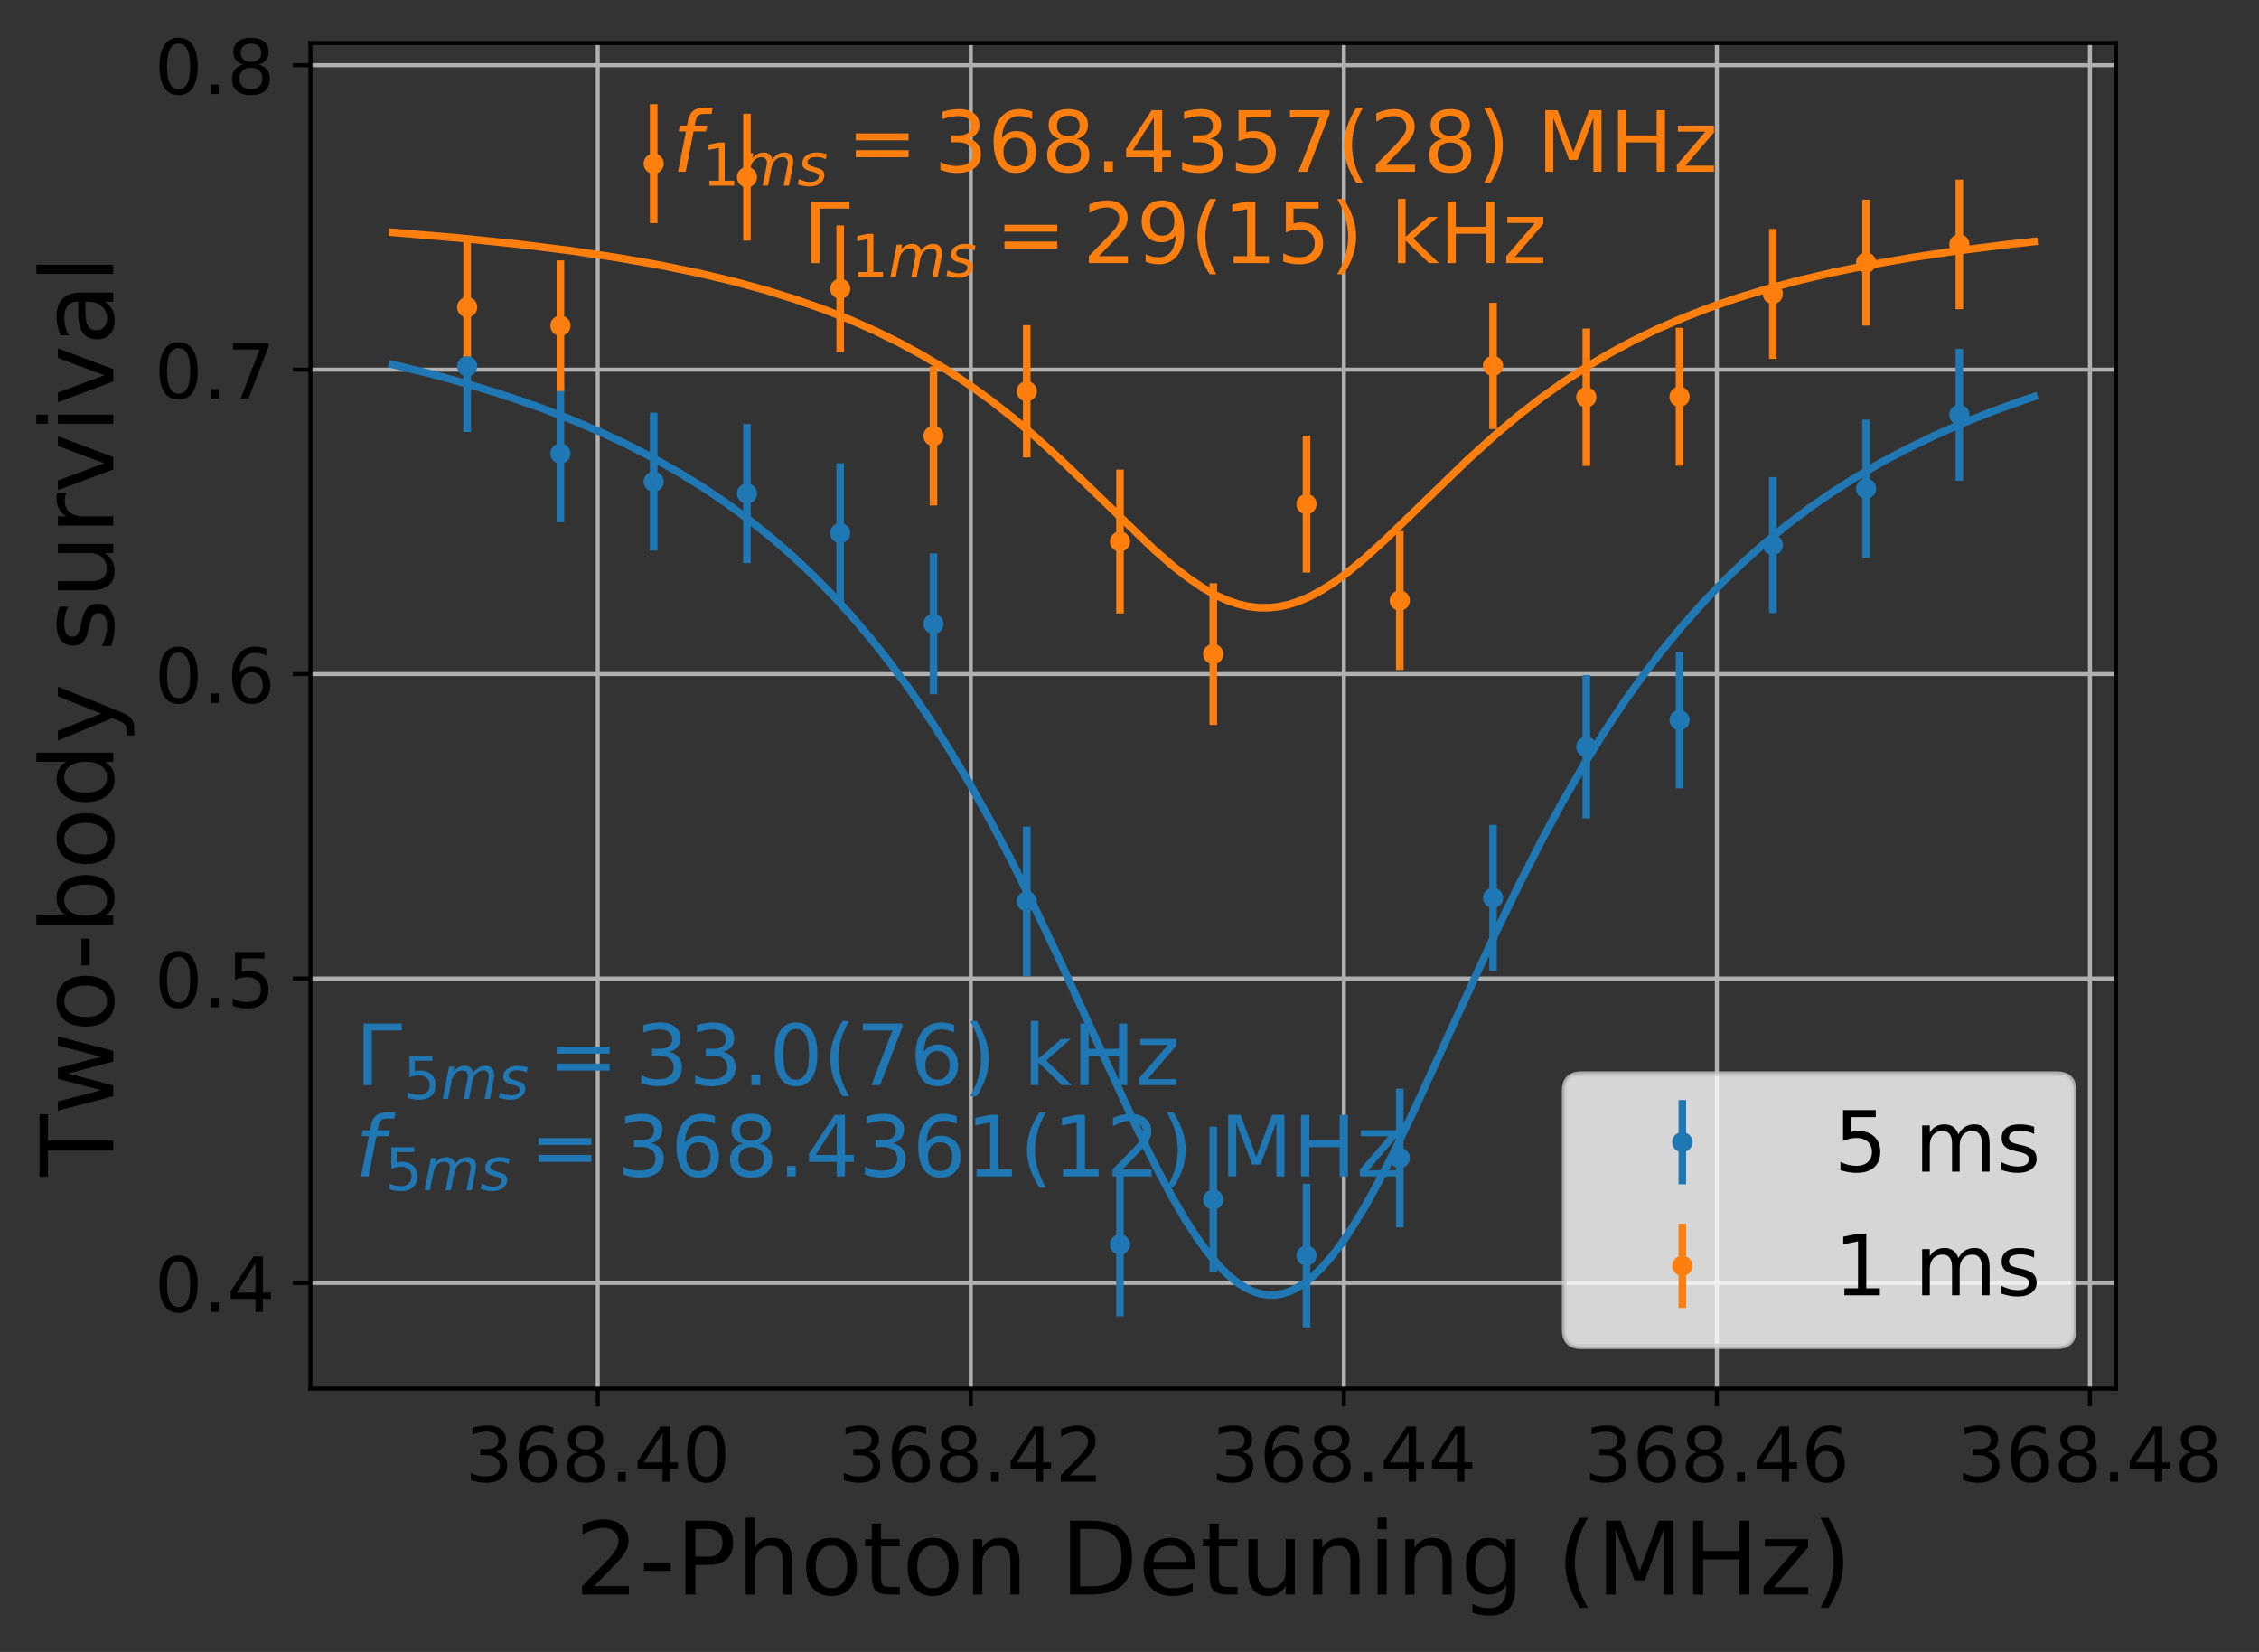 <?xml version="1.0" encoding="utf-8" standalone="no"?>
<!DOCTYPE svg PUBLIC "-//W3C//DTD SVG 1.1//EN"
  "http://www.w3.org/Graphics/SVG/1.1/DTD/svg11.dtd">
<!-- Created with matplotlib (https://matplotlib.org/) -->
<svg height="326.695pt" version="1.1" viewBox="0 0 446.809 326.695" width="446.809pt" xmlns="http://www.w3.org/2000/svg" xmlns:xlink="http://www.w3.org/1999/xlink">
 <rect x="0" y="0" width="446.809" height="326.695" fill="#333333" stroke="none"/>
 <defs>
  <style type="text/css">
*{stroke-linecap:butt;stroke-linejoin:round;}
  </style>
 </defs>
 <g id="figure_1">
  <g id="patch_1">
   <path d="M 0 326.695 
L 446.809 326.695 
L 446.809 0 
L 0 0 
z
" style="fill:none;"/>
  </g>
  <g id="axes_1">
   <g id="patch_2">
    <path d="M 61.411 274.621 
L 418.531 274.621 
L 418.531 8.509 
L 61.411 8.509 
z
" style="fill:none;"/>
   </g>
   <g id="matplotlib.axis_1">
    <g id="xtick_1">
     <g id="line2d_1">
      <path clip-path="url(#pd72c2f7809)" d="M 118.225 274.621 
L 118.225 8.509 
" style="fill:none;stroke:#b0b0b0;stroke-linecap:square;stroke-width:0.8;"/>
     </g>
     <g id="line2d_2">
      <defs>
       <path d="M 0 0 
L 0 3.5 
" id="m005f0a59be" style="stroke:#000000;stroke-width:0.8;"/>
      </defs>
      <g>
       <use style="stroke:#000000;stroke-width:0.8;" x="118.225" xlink:href="#m005f0a59be" y="274.621"/>
      </g>
     </g>
     <g id="text_1">
      <!-- 368.40 -->
      <defs>
       <path d="M 40.578 39.312 
Q 47.656 37.797 51.625 33 
Q 55.609 28.219 55.609 21.188 
Q 55.609 10.406 48.188 4.484 
Q 40.766 -1.422 27.094 -1.422 
Q 22.516 -1.422 17.656 -0.516 
Q 12.797 0.391 7.625 2.203 
L 7.625 11.719 
Q 11.719 9.328 16.594 8.109 
Q 21.484 6.891 26.812 6.891 
Q 36.078 6.891 40.938 10.547 
Q 45.797 14.203 45.797 21.188 
Q 45.797 27.641 41.281 31.266 
Q 36.766 34.906 28.719 34.906 
L 20.219 34.906 
L 20.219 43.016 
L 29.109 43.016 
Q 36.375 43.016 40.234 45.922 
Q 44.094 48.828 44.094 54.297 
Q 44.094 59.906 40.109 62.906 
Q 36.141 65.922 28.719 65.922 
Q 24.656 65.922 20.016 65.031 
Q 15.375 64.156 9.812 62.312 
L 9.812 71.094 
Q 15.438 72.656 20.344 73.438 
Q 25.25 74.219 29.594 74.219 
Q 40.828 74.219 47.359 69.109 
Q 53.906 64.016 53.906 55.328 
Q 53.906 49.266 50.438 45.094 
Q 46.969 40.922 40.578 39.312 
z
" id="DejaVuSans-51"/>
       <path d="M 33.016 40.375 
Q 26.375 40.375 22.484 35.828 
Q 18.609 31.297 18.609 23.391 
Q 18.609 15.531 22.484 10.953 
Q 26.375 6.391 33.016 6.391 
Q 39.656 6.391 43.531 10.953 
Q 47.406 15.531 47.406 23.391 
Q 47.406 31.297 43.531 35.828 
Q 39.656 40.375 33.016 40.375 
z
M 52.594 71.297 
L 52.594 62.312 
Q 48.875 64.062 45.094 64.984 
Q 41.312 65.922 37.594 65.922 
Q 27.828 65.922 22.672 59.328 
Q 17.531 52.734 16.797 39.406 
Q 19.672 43.656 24.016 45.922 
Q 28.375 48.188 33.594 48.188 
Q 44.578 48.188 50.953 41.516 
Q 57.328 34.859 57.328 23.391 
Q 57.328 12.156 50.688 5.359 
Q 44.047 -1.422 33.016 -1.422 
Q 20.359 -1.422 13.672 8.266 
Q 6.984 17.969 6.984 36.375 
Q 6.984 53.656 15.188 63.938 
Q 23.391 74.219 37.203 74.219 
Q 40.922 74.219 44.703 73.484 
Q 48.484 72.75 52.594 71.297 
z
" id="DejaVuSans-54"/>
       <path d="M 31.781 34.625 
Q 24.75 34.625 20.719 30.859 
Q 16.703 27.094 16.703 20.516 
Q 16.703 13.922 20.719 10.156 
Q 24.75 6.391 31.781 6.391 
Q 38.812 6.391 42.859 10.172 
Q 46.922 13.969 46.922 20.516 
Q 46.922 27.094 42.891 30.859 
Q 38.875 34.625 31.781 34.625 
z
M 21.922 38.812 
Q 15.578 40.375 12.031 44.719 
Q 8.5 49.078 8.5 55.328 
Q 8.5 64.062 14.719 69.141 
Q 20.953 74.219 31.781 74.219 
Q 42.672 74.219 48.875 69.141 
Q 55.078 64.062 55.078 55.328 
Q 55.078 49.078 51.531 44.719 
Q 48 40.375 41.703 38.812 
Q 48.828 37.156 52.797 32.312 
Q 56.781 27.484 56.781 20.516 
Q 56.781 9.906 50.312 4.234 
Q 43.844 -1.422 31.781 -1.422 
Q 19.734 -1.422 13.25 4.234 
Q 6.781 9.906 6.781 20.516 
Q 6.781 27.484 10.781 32.312 
Q 14.797 37.156 21.922 38.812 
z
M 18.312 54.391 
Q 18.312 48.734 21.844 45.562 
Q 25.391 42.391 31.781 42.391 
Q 38.141 42.391 41.719 45.562 
Q 45.312 48.734 45.312 54.391 
Q 45.312 60.062 41.719 63.234 
Q 38.141 66.406 31.781 66.406 
Q 25.391 66.406 21.844 63.234 
Q 18.312 60.062 18.312 54.391 
z
" id="DejaVuSans-56"/>
       <path d="M 10.688 12.406 
L 21 12.406 
L 21 0 
L 10.688 0 
z
" id="DejaVuSans-46"/>
       <path d="M 37.797 64.312 
L 12.891 25.391 
L 37.797 25.391 
z
M 35.203 72.906 
L 47.609 72.906 
L 47.609 25.391 
L 58.016 25.391 
L 58.016 17.188 
L 47.609 17.188 
L 47.609 0 
L 37.797 0 
L 37.797 17.188 
L 4.891 17.188 
L 4.891 26.703 
z
" id="DejaVuSans-52"/>
       <path d="M 31.781 66.406 
Q 24.172 66.406 20.328 58.906 
Q 16.5 51.422 16.5 36.375 
Q 16.5 21.391 20.328 13.891 
Q 24.172 6.391 31.781 6.391 
Q 39.453 6.391 43.281 13.891 
Q 47.125 21.391 47.125 36.375 
Q 47.125 51.422 43.281 58.906 
Q 39.453 66.406 31.781 66.406 
z
M 31.781 74.219 
Q 44.047 74.219 50.516 64.516 
Q 56.984 54.828 56.984 36.375 
Q 56.984 17.969 50.516 8.266 
Q 44.047 -1.422 31.781 -1.422 
Q 19.531 -1.422 13.062 8.266 
Q 6.594 17.969 6.594 36.375 
Q 6.594 54.828 13.062 64.516 
Q 19.531 74.219 31.781 74.219 
z
" id="DejaVuSans-48"/>
      </defs>
      <g transform="translate(91.983 293.019)scale(0.15 -0.15)">
       <use xlink:href="#DejaVuSans-51"/>
       <use x="63.623" xlink:href="#DejaVuSans-54"/>
       <use x="127.246" xlink:href="#DejaVuSans-56"/>
       <use x="190.869" xlink:href="#DejaVuSans-46"/>
       <use x="222.656" xlink:href="#DejaVuSans-52"/>
       <use x="286.279" xlink:href="#DejaVuSans-48"/>
      </g>
     </g>
    </g>
    <g id="xtick_2">
     <g id="line2d_3">
      <path clip-path="url(#pd72c2f7809)" d="M 192.011 274.621 
L 192.011 8.509 
" style="fill:none;stroke:#b0b0b0;stroke-linecap:square;stroke-width:0.8;"/>
     </g>
     <g id="line2d_4">
      <g>
       <use style="stroke:#000000;stroke-width:0.8;" x="192.011" xlink:href="#m005f0a59be" y="274.621"/>
      </g>
     </g>
     <g id="text_2">
      <!-- 368.42 -->
      <defs>
       <path d="M 19.188 8.297 
L 53.609 8.297 
L 53.609 0 
L 7.328 0 
L 7.328 8.297 
Q 12.938 14.109 22.625 23.891 
Q 32.328 33.688 34.812 36.531 
Q 39.547 41.844 41.422 45.531 
Q 43.312 49.219 43.312 52.781 
Q 43.312 58.594 39.234 62.25 
Q 35.156 65.922 28.609 65.922 
Q 23.969 65.922 18.812 64.312 
Q 13.672 62.703 7.812 59.422 
L 7.812 69.391 
Q 13.766 71.781 18.938 73 
Q 24.125 74.219 28.422 74.219 
Q 39.75 74.219 46.484 68.547 
Q 53.219 62.891 53.219 53.422 
Q 53.219 48.922 51.531 44.891 
Q 49.859 40.875 45.406 35.406 
Q 44.188 33.984 37.641 27.219 
Q 31.109 20.453 19.188 8.297 
z
" id="DejaVuSans-50"/>
      </defs>
      <g transform="translate(165.768 293.019)scale(0.15 -0.15)">
       <use xlink:href="#DejaVuSans-51"/>
       <use x="63.623" xlink:href="#DejaVuSans-54"/>
       <use x="127.246" xlink:href="#DejaVuSans-56"/>
       <use x="190.869" xlink:href="#DejaVuSans-46"/>
       <use x="222.656" xlink:href="#DejaVuSans-52"/>
       <use x="286.279" xlink:href="#DejaVuSans-50"/>
      </g>
     </g>
    </g>
    <g id="xtick_3">
     <g id="line2d_5">
      <path clip-path="url(#pd72c2f7809)" d="M 265.796 274.621 
L 265.796 8.509 
" style="fill:none;stroke:#b0b0b0;stroke-linecap:square;stroke-width:0.8;"/>
     </g>
     <g id="line2d_6">
      <g>
       <use style="stroke:#000000;stroke-width:0.8;" x="265.796" xlink:href="#m005f0a59be" y="274.621"/>
      </g>
     </g>
     <g id="text_3">
      <!-- 368.44 -->
      <g transform="translate(239.553 293.019)scale(0.15 -0.15)">
       <use xlink:href="#DejaVuSans-51"/>
       <use x="63.623" xlink:href="#DejaVuSans-54"/>
       <use x="127.246" xlink:href="#DejaVuSans-56"/>
       <use x="190.869" xlink:href="#DejaVuSans-46"/>
       <use x="222.656" xlink:href="#DejaVuSans-52"/>
       <use x="286.279" xlink:href="#DejaVuSans-52"/>
      </g>
     </g>
    </g>
    <g id="xtick_4">
     <g id="line2d_7">
      <path clip-path="url(#pd72c2f7809)" d="M 339.581 274.621 
L 339.581 8.509 
" style="fill:none;stroke:#b0b0b0;stroke-linecap:square;stroke-width:0.8;"/>
     </g>
     <g id="line2d_8">
      <g>
       <use style="stroke:#000000;stroke-width:0.8;" x="339.581" xlink:href="#m005f0a59be" y="274.621"/>
      </g>
     </g>
     <g id="text_4">
      <!-- 368.46 -->
      <g transform="translate(313.338 293.019)scale(0.15 -0.15)">
       <use xlink:href="#DejaVuSans-51"/>
       <use x="63.623" xlink:href="#DejaVuSans-54"/>
       <use x="127.246" xlink:href="#DejaVuSans-56"/>
       <use x="190.869" xlink:href="#DejaVuSans-46"/>
       <use x="222.656" xlink:href="#DejaVuSans-52"/>
       <use x="286.279" xlink:href="#DejaVuSans-54"/>
      </g>
     </g>
    </g>
    <g id="xtick_5">
     <g id="line2d_9">
      <path clip-path="url(#pd72c2f7809)" d="M 413.366 274.621 
L 413.366 8.509 
" style="fill:none;stroke:#b0b0b0;stroke-linecap:square;stroke-width:0.8;"/>
     </g>
     <g id="line2d_10">
      <g>
       <use style="stroke:#000000;stroke-width:0.8;" x="413.366" xlink:href="#m005f0a59be" y="274.621"/>
      </g>
     </g>
     <g id="text_5">
      <!-- 368.48 -->
      <g transform="translate(387.123 293.019)scale(0.15 -0.15)">
       <use xlink:href="#DejaVuSans-51"/>
       <use x="63.623" xlink:href="#DejaVuSans-54"/>
       <use x="127.246" xlink:href="#DejaVuSans-56"/>
       <use x="190.869" xlink:href="#DejaVuSans-46"/>
       <use x="222.656" xlink:href="#DejaVuSans-52"/>
       <use x="286.279" xlink:href="#DejaVuSans-56"/>
      </g>
     </g>
    </g>
    <g id="text_6">
     <!-- 2-Photon Detuning (MHz) -->
     <defs>
      <path d="M 4.891 31.391 
L 31.203 31.391 
L 31.203 23.391 
L 4.891 23.391 
z
" id="DejaVuSans-45"/>
      <path d="M 19.672 64.797 
L 19.672 37.406 
L 32.078 37.406 
Q 38.969 37.406 42.719 40.969 
Q 46.484 44.531 46.484 51.125 
Q 46.484 57.672 42.719 61.234 
Q 38.969 64.797 32.078 64.797 
z
M 9.812 72.906 
L 32.078 72.906 
Q 44.344 72.906 50.609 67.359 
Q 56.891 61.812 56.891 51.125 
Q 56.891 40.328 50.609 34.812 
Q 44.344 29.297 32.078 29.297 
L 19.672 29.297 
L 19.672 0 
L 9.812 0 
z
" id="DejaVuSans-80"/>
      <path d="M 54.891 33.016 
L 54.891 0 
L 45.906 0 
L 45.906 32.719 
Q 45.906 40.484 42.875 44.328 
Q 39.844 48.188 33.797 48.188 
Q 26.516 48.188 22.312 43.547 
Q 18.109 38.922 18.109 30.906 
L 18.109 0 
L 9.078 0 
L 9.078 75.984 
L 18.109 75.984 
L 18.109 46.188 
Q 21.344 51.125 25.703 53.562 
Q 30.078 56 35.797 56 
Q 45.219 56 50.047 50.172 
Q 54.891 44.344 54.891 33.016 
z
" id="DejaVuSans-104"/>
      <path d="M 30.609 48.391 
Q 23.391 48.391 19.188 42.75 
Q 14.984 37.109 14.984 27.297 
Q 14.984 17.484 19.156 11.844 
Q 23.344 6.203 30.609 6.203 
Q 37.797 6.203 41.984 11.859 
Q 46.188 17.531 46.188 27.297 
Q 46.188 37.016 41.984 42.703 
Q 37.797 48.391 30.609 48.391 
z
M 30.609 56 
Q 42.328 56 49.016 48.375 
Q 55.719 40.766 55.719 27.297 
Q 55.719 13.875 49.016 6.219 
Q 42.328 -1.422 30.609 -1.422 
Q 18.844 -1.422 12.172 6.219 
Q 5.516 13.875 5.516 27.297 
Q 5.516 40.766 12.172 48.375 
Q 18.844 56 30.609 56 
z
" id="DejaVuSans-111"/>
      <path d="M 18.312 70.219 
L 18.312 54.688 
L 36.812 54.688 
L 36.812 47.703 
L 18.312 47.703 
L 18.312 18.016 
Q 18.312 11.328 20.141 9.422 
Q 21.969 7.516 27.594 7.516 
L 36.812 7.516 
L 36.812 0 
L 27.594 0 
Q 17.188 0 13.234 3.875 
Q 9.281 7.766 9.281 18.016 
L 9.281 47.703 
L 2.688 47.703 
L 2.688 54.688 
L 9.281 54.688 
L 9.281 70.219 
z
" id="DejaVuSans-116"/>
      <path d="M 54.891 33.016 
L 54.891 0 
L 45.906 0 
L 45.906 32.719 
Q 45.906 40.484 42.875 44.328 
Q 39.844 48.188 33.797 48.188 
Q 26.516 48.188 22.312 43.547 
Q 18.109 38.922 18.109 30.906 
L 18.109 0 
L 9.078 0 
L 9.078 54.688 
L 18.109 54.688 
L 18.109 46.188 
Q 21.344 51.125 25.703 53.562 
Q 30.078 56 35.797 56 
Q 45.219 56 50.047 50.172 
Q 54.891 44.344 54.891 33.016 
z
" id="DejaVuSans-110"/>
      <path id="DejaVuSans-32"/>
      <path d="M 19.672 64.797 
L 19.672 8.109 
L 31.594 8.109 
Q 46.688 8.109 53.688 14.938 
Q 60.688 21.781 60.688 36.531 
Q 60.688 51.172 53.688 57.984 
Q 46.688 64.797 31.594 64.797 
z
M 9.812 72.906 
L 30.078 72.906 
Q 51.266 72.906 61.172 64.094 
Q 71.094 55.281 71.094 36.531 
Q 71.094 17.672 61.125 8.828 
Q 51.172 0 30.078 0 
L 9.812 0 
z
" id="DejaVuSans-68"/>
      <path d="M 56.203 29.594 
L 56.203 25.203 
L 14.891 25.203 
Q 15.484 15.922 20.484 11.062 
Q 25.484 6.203 34.422 6.203 
Q 39.594 6.203 44.453 7.469 
Q 49.312 8.734 54.109 11.281 
L 54.109 2.781 
Q 49.266 0.734 44.188 -0.344 
Q 39.109 -1.422 33.891 -1.422 
Q 20.797 -1.422 13.156 6.188 
Q 5.516 13.812 5.516 26.812 
Q 5.516 40.234 12.766 48.109 
Q 20.016 56 32.328 56 
Q 43.359 56 49.781 48.891 
Q 56.203 41.797 56.203 29.594 
z
M 47.219 32.234 
Q 47.125 39.594 43.094 43.984 
Q 39.062 48.391 32.422 48.391 
Q 24.906 48.391 20.391 44.141 
Q 15.875 39.891 15.188 32.172 
z
" id="DejaVuSans-101"/>
      <path d="M 8.5 21.578 
L 8.5 54.688 
L 17.484 54.688 
L 17.484 21.922 
Q 17.484 14.156 20.5 10.266 
Q 23.531 6.391 29.594 6.391 
Q 36.859 6.391 41.078 11.031 
Q 45.312 15.672 45.312 23.688 
L 45.312 54.688 
L 54.297 54.688 
L 54.297 0 
L 45.312 0 
L 45.312 8.406 
Q 42.047 3.422 37.719 1 
Q 33.406 -1.422 27.688 -1.422 
Q 18.266 -1.422 13.375 4.438 
Q 8.5 10.297 8.5 21.578 
z
M 31.109 56 
z
" id="DejaVuSans-117"/>
      <path d="M 9.422 54.688 
L 18.406 54.688 
L 18.406 0 
L 9.422 0 
z
M 9.422 75.984 
L 18.406 75.984 
L 18.406 64.594 
L 9.422 64.594 
z
" id="DejaVuSans-105"/>
      <path d="M 45.406 27.984 
Q 45.406 37.75 41.375 43.109 
Q 37.359 48.484 30.078 48.484 
Q 22.859 48.484 18.828 43.109 
Q 14.797 37.75 14.797 27.984 
Q 14.797 18.266 18.828 12.891 
Q 22.859 7.516 30.078 7.516 
Q 37.359 7.516 41.375 12.891 
Q 45.406 18.266 45.406 27.984 
z
M 54.391 6.781 
Q 54.391 -7.172 48.188 -13.984 
Q 42 -20.797 29.203 -20.797 
Q 24.469 -20.797 20.266 -20.094 
Q 16.062 -19.391 12.109 -17.922 
L 12.109 -9.188 
Q 16.062 -11.328 19.922 -12.344 
Q 23.781 -13.375 27.781 -13.375 
Q 36.625 -13.375 41.016 -8.766 
Q 45.406 -4.156 45.406 5.172 
L 45.406 9.625 
Q 42.625 4.781 38.281 2.391 
Q 33.938 0 27.875 0 
Q 17.828 0 11.672 7.656 
Q 5.516 15.328 5.516 27.984 
Q 5.516 40.672 11.672 48.328 
Q 17.828 56 27.875 56 
Q 33.938 56 38.281 53.609 
Q 42.625 51.219 45.406 46.391 
L 45.406 54.688 
L 54.391 54.688 
z
" id="DejaVuSans-103"/>
      <path d="M 31 75.875 
Q 24.469 64.656 21.281 53.656 
Q 18.109 42.672 18.109 31.391 
Q 18.109 20.125 21.312 9.062 
Q 24.516 -2 31 -13.188 
L 23.188 -13.188 
Q 15.875 -1.703 12.234 9.375 
Q 8.594 20.453 8.594 31.391 
Q 8.594 42.281 12.203 53.312 
Q 15.828 64.359 23.188 75.875 
z
" id="DejaVuSans-40"/>
      <path d="M 9.812 72.906 
L 24.516 72.906 
L 43.109 23.297 
L 61.812 72.906 
L 76.516 72.906 
L 76.516 0 
L 66.891 0 
L 66.891 64.016 
L 48.094 14.016 
L 38.188 14.016 
L 19.391 64.016 
L 19.391 0 
L 9.812 0 
z
" id="DejaVuSans-77"/>
      <path d="M 9.812 72.906 
L 19.672 72.906 
L 19.672 43.016 
L 55.516 43.016 
L 55.516 72.906 
L 65.375 72.906 
L 65.375 0 
L 55.516 0 
L 55.516 34.719 
L 19.672 34.719 
L 19.672 0 
L 9.812 0 
z
" id="DejaVuSans-72"/>
      <path d="M 5.516 54.688 
L 48.188 54.688 
L 48.188 46.484 
L 14.406 7.172 
L 48.188 7.172 
L 48.188 0 
L 4.297 0 
L 4.297 8.203 
L 38.094 47.516 
L 5.516 47.516 
z
" id="DejaVuSans-122"/>
      <path d="M 8.016 75.875 
L 15.828 75.875 
Q 23.141 64.359 26.781 53.312 
Q 30.422 42.281 30.422 31.391 
Q 30.422 20.453 26.781 9.375 
Q 23.141 -1.703 15.828 -13.188 
L 8.016 -13.188 
Q 14.5 -2 17.703 9.062 
Q 20.906 20.125 20.906 31.391 
Q 20.906 42.672 17.703 53.656 
Q 14.5 64.656 8.016 75.875 
z
" id="DejaVuSans-41"/>
     </defs>
     <g transform="translate(113.669 315.335)scale(0.2 -0.2)">
      <use xlink:href="#DejaVuSans-50"/>
      <use x="63.623" xlink:href="#DejaVuSans-45"/>
      <use x="99.707" xlink:href="#DejaVuSans-80"/>
      <use x="160.01" xlink:href="#DejaVuSans-104"/>
      <use x="223.389" xlink:href="#DejaVuSans-111"/>
      <use x="284.57" xlink:href="#DejaVuSans-116"/>
      <use x="323.779" xlink:href="#DejaVuSans-111"/>
      <use x="384.961" xlink:href="#DejaVuSans-110"/>
      <use x="448.34" xlink:href="#DejaVuSans-32"/>
      <use x="480.127" xlink:href="#DejaVuSans-68"/>
      <use x="557.129" xlink:href="#DejaVuSans-101"/>
      <use x="618.652" xlink:href="#DejaVuSans-116"/>
      <use x="657.861" xlink:href="#DejaVuSans-117"/>
      <use x="721.24" xlink:href="#DejaVuSans-110"/>
      <use x="784.619" xlink:href="#DejaVuSans-105"/>
      <use x="812.402" xlink:href="#DejaVuSans-110"/>
      <use x="875.781" xlink:href="#DejaVuSans-103"/>
      <use x="939.258" xlink:href="#DejaVuSans-32"/>
      <use x="971.045" xlink:href="#DejaVuSans-40"/>
      <use x="1010.059" xlink:href="#DejaVuSans-77"/>
      <use x="1096.338" xlink:href="#DejaVuSans-72"/>
      <use x="1171.533" xlink:href="#DejaVuSans-122"/>
      <use x="1224.023" xlink:href="#DejaVuSans-41"/>
     </g>
    </g>
   </g>
   <g id="matplotlib.axis_2">
    <g id="ytick_1">
     <g id="line2d_11">
      <path clip-path="url(#pd72c2f7809)" d="M 61.411 253.727 
L 418.531 253.727 
" style="fill:none;stroke:#b0b0b0;stroke-linecap:square;stroke-width:0.8;"/>
     </g>
     <g id="line2d_12">
      <defs>
       <path d="M 0 0 
L -3.5 0 
" id="mc3ce260a5b" style="stroke:#000000;stroke-width:0.8;"/>
      </defs>
      <g>
       <use style="stroke:#000000;stroke-width:0.8;" x="61.411" xlink:href="#mc3ce260a5b" y="253.727"/>
      </g>
     </g>
     <g id="text_7">
      <!-- 0.4 -->
      <g transform="translate(30.556 259.426)scale(0.15 -0.15)">
       <use xlink:href="#DejaVuSans-48"/>
       <use x="63.623" xlink:href="#DejaVuSans-46"/>
       <use x="95.41" xlink:href="#DejaVuSans-52"/>
      </g>
     </g>
    </g>
    <g id="ytick_2">
     <g id="line2d_13">
      <path clip-path="url(#pd72c2f7809)" d="M 61.411 193.52 
L 418.531 193.52 
" style="fill:none;stroke:#b0b0b0;stroke-linecap:square;stroke-width:0.8;"/>
     </g>
     <g id="line2d_14">
      <g>
       <use style="stroke:#000000;stroke-width:0.8;" x="61.411" xlink:href="#mc3ce260a5b" y="193.52"/>
      </g>
     </g>
     <g id="text_8">
      <!-- 0.5 -->
      <defs>
       <path d="M 10.797 72.906 
L 49.516 72.906 
L 49.516 64.594 
L 19.828 64.594 
L 19.828 46.734 
Q 21.969 47.469 24.109 47.828 
Q 26.266 48.188 28.422 48.188 
Q 40.625 48.188 47.75 41.5 
Q 54.891 34.812 54.891 23.391 
Q 54.891 11.625 47.562 5.094 
Q 40.234 -1.422 26.906 -1.422 
Q 22.312 -1.422 17.547 -0.641 
Q 12.797 0.141 7.719 1.703 
L 7.719 11.625 
Q 12.109 9.234 16.797 8.062 
Q 21.484 6.891 26.703 6.891 
Q 35.156 6.891 40.078 11.328 
Q 45.016 15.766 45.016 23.391 
Q 45.016 31 40.078 35.438 
Q 35.156 39.891 26.703 39.891 
Q 22.75 39.891 18.812 39.016 
Q 14.891 38.141 10.797 36.281 
z
" id="DejaVuSans-53"/>
      </defs>
      <g transform="translate(30.556 199.219)scale(0.15 -0.15)">
       <use xlink:href="#DejaVuSans-48"/>
       <use x="63.623" xlink:href="#DejaVuSans-46"/>
       <use x="95.41" xlink:href="#DejaVuSans-53"/>
      </g>
     </g>
    </g>
    <g id="ytick_3">
     <g id="line2d_15">
      <path clip-path="url(#pd72c2f7809)" d="M 61.411 133.313 
L 418.531 133.313 
" style="fill:none;stroke:#b0b0b0;stroke-linecap:square;stroke-width:0.8;"/>
     </g>
     <g id="line2d_16">
      <g>
       <use style="stroke:#000000;stroke-width:0.8;" x="61.411" xlink:href="#mc3ce260a5b" y="133.313"/>
      </g>
     </g>
     <g id="text_9">
      <!-- 0.6 -->
      <g transform="translate(30.556 139.012)scale(0.15 -0.15)">
       <use xlink:href="#DejaVuSans-48"/>
       <use x="63.623" xlink:href="#DejaVuSans-46"/>
       <use x="95.41" xlink:href="#DejaVuSans-54"/>
      </g>
     </g>
    </g>
    <g id="ytick_4">
     <g id="line2d_17">
      <path clip-path="url(#pd72c2f7809)" d="M 61.411 73.106 
L 418.531 73.106 
" style="fill:none;stroke:#b0b0b0;stroke-linecap:square;stroke-width:0.8;"/>
     </g>
     <g id="line2d_18">
      <g>
       <use style="stroke:#000000;stroke-width:0.8;" x="61.411" xlink:href="#mc3ce260a5b" y="73.106"/>
      </g>
     </g>
     <g id="text_10">
      <!-- 0.7 -->
      <defs>
       <path d="M 8.203 72.906 
L 55.078 72.906 
L 55.078 68.703 
L 28.609 0 
L 18.312 0 
L 43.219 64.594 
L 8.203 64.594 
z
" id="DejaVuSans-55"/>
      </defs>
      <g transform="translate(30.556 78.805)scale(0.15 -0.15)">
       <use xlink:href="#DejaVuSans-48"/>
       <use x="63.623" xlink:href="#DejaVuSans-46"/>
       <use x="95.41" xlink:href="#DejaVuSans-55"/>
      </g>
     </g>
    </g>
    <g id="ytick_5">
     <g id="line2d_19">
      <path clip-path="url(#pd72c2f7809)" d="M 61.411 12.899 
L 418.531 12.899 
" style="fill:none;stroke:#b0b0b0;stroke-linecap:square;stroke-width:0.8;"/>
     </g>
     <g id="line2d_20">
      <g>
       <use style="stroke:#000000;stroke-width:0.8;" x="61.411" xlink:href="#mc3ce260a5b" y="12.899"/>
      </g>
     </g>
     <g id="text_11">
      <!-- 0.8 -->
      <g transform="translate(30.556 18.598)scale(0.15 -0.15)">
       <use xlink:href="#DejaVuSans-48"/>
       <use x="63.623" xlink:href="#DejaVuSans-46"/>
       <use x="95.41" xlink:href="#DejaVuSans-56"/>
      </g>
     </g>
    </g>
    <g id="text_12">
     <!-- Two-body survival -->
     <defs>
      <path d="M -0.297 72.906 
L 61.375 72.906 
L 61.375 64.594 
L 35.5 64.594 
L 35.5 0 
L 25.594 0 
L 25.594 64.594 
L -0.297 64.594 
z
" id="DejaVuSans-84"/>
      <path d="M 4.203 54.688 
L 13.188 54.688 
L 24.422 12.016 
L 35.594 54.688 
L 46.188 54.688 
L 57.422 12.016 
L 68.609 54.688 
L 77.594 54.688 
L 63.281 0 
L 52.688 0 
L 40.922 44.828 
L 29.109 0 
L 18.5 0 
z
" id="DejaVuSans-119"/>
      <path d="M 48.688 27.297 
Q 48.688 37.203 44.609 42.844 
Q 40.531 48.484 33.406 48.484 
Q 26.266 48.484 22.188 42.844 
Q 18.109 37.203 18.109 27.297 
Q 18.109 17.391 22.188 11.75 
Q 26.266 6.109 33.406 6.109 
Q 40.531 6.109 44.609 11.75 
Q 48.688 17.391 48.688 27.297 
z
M 18.109 46.391 
Q 20.953 51.266 25.266 53.625 
Q 29.594 56 35.594 56 
Q 45.562 56 51.781 48.094 
Q 58.016 40.188 58.016 27.297 
Q 58.016 14.406 51.781 6.484 
Q 45.562 -1.422 35.594 -1.422 
Q 29.594 -1.422 25.266 0.953 
Q 20.953 3.328 18.109 8.203 
L 18.109 0 
L 9.078 0 
L 9.078 75.984 
L 18.109 75.984 
z
" id="DejaVuSans-98"/>
      <path d="M 45.406 46.391 
L 45.406 75.984 
L 54.391 75.984 
L 54.391 0 
L 45.406 0 
L 45.406 8.203 
Q 42.578 3.328 38.25 0.953 
Q 33.938 -1.422 27.875 -1.422 
Q 17.969 -1.422 11.734 6.484 
Q 5.516 14.406 5.516 27.297 
Q 5.516 40.188 11.734 48.094 
Q 17.969 56 27.875 56 
Q 33.938 56 38.25 53.625 
Q 42.578 51.266 45.406 46.391 
z
M 14.797 27.297 
Q 14.797 17.391 18.875 11.75 
Q 22.953 6.109 30.078 6.109 
Q 37.203 6.109 41.297 11.75 
Q 45.406 17.391 45.406 27.297 
Q 45.406 37.203 41.297 42.844 
Q 37.203 48.484 30.078 48.484 
Q 22.953 48.484 18.875 42.844 
Q 14.797 37.203 14.797 27.297 
z
" id="DejaVuSans-100"/>
      <path d="M 32.172 -5.078 
Q 28.375 -14.844 24.75 -17.812 
Q 21.141 -20.797 15.094 -20.797 
L 7.906 -20.797 
L 7.906 -13.281 
L 13.188 -13.281 
Q 16.891 -13.281 18.938 -11.516 
Q 21 -9.766 23.484 -3.219 
L 25.094 0.875 
L 2.984 54.688 
L 12.5 54.688 
L 29.594 11.922 
L 46.688 54.688 
L 56.203 54.688 
z
" id="DejaVuSans-121"/>
      <path d="M 44.281 53.078 
L 44.281 44.578 
Q 40.484 46.531 36.375 47.5 
Q 32.281 48.484 27.875 48.484 
Q 21.188 48.484 17.844 46.438 
Q 14.5 44.391 14.5 40.281 
Q 14.5 37.156 16.891 35.375 
Q 19.281 33.594 26.516 31.984 
L 29.594 31.297 
Q 39.156 29.25 43.188 25.516 
Q 47.219 21.781 47.219 15.094 
Q 47.219 7.469 41.188 3.016 
Q 35.156 -1.422 24.609 -1.422 
Q 20.219 -1.422 15.453 -0.562 
Q 10.688 0.297 5.422 2 
L 5.422 11.281 
Q 10.406 8.688 15.234 7.391 
Q 20.062 6.109 24.812 6.109 
Q 31.156 6.109 34.562 8.281 
Q 37.984 10.453 37.984 14.406 
Q 37.984 18.062 35.516 20.016 
Q 33.062 21.969 24.703 23.781 
L 21.578 24.516 
Q 13.234 26.266 9.516 29.906 
Q 5.812 33.547 5.812 39.891 
Q 5.812 47.609 11.281 51.797 
Q 16.75 56 26.812 56 
Q 31.781 56 36.172 55.266 
Q 40.578 54.547 44.281 53.078 
z
" id="DejaVuSans-115"/>
      <path d="M 41.109 46.297 
Q 39.594 47.172 37.812 47.578 
Q 36.031 48 33.891 48 
Q 26.266 48 22.188 43.047 
Q 18.109 38.094 18.109 28.812 
L 18.109 0 
L 9.078 0 
L 9.078 54.688 
L 18.109 54.688 
L 18.109 46.188 
Q 20.953 51.172 25.484 53.578 
Q 30.031 56 36.531 56 
Q 37.453 56 38.578 55.875 
Q 39.703 55.766 41.062 55.516 
z
" id="DejaVuSans-114"/>
      <path d="M 2.984 54.688 
L 12.5 54.688 
L 29.594 8.797 
L 46.688 54.688 
L 56.203 54.688 
L 35.688 0 
L 23.484 0 
z
" id="DejaVuSans-118"/>
      <path d="M 34.281 27.484 
Q 23.391 27.484 19.188 25 
Q 14.984 22.516 14.984 16.5 
Q 14.984 11.719 18.141 8.906 
Q 21.297 6.109 26.703 6.109 
Q 34.188 6.109 38.703 11.406 
Q 43.219 16.703 43.219 25.484 
L 43.219 27.484 
z
M 52.203 31.203 
L 52.203 0 
L 43.219 0 
L 43.219 8.297 
Q 40.141 3.328 35.547 0.953 
Q 30.953 -1.422 24.312 -1.422 
Q 15.922 -1.422 10.953 3.297 
Q 6 8.016 6 15.922 
Q 6 25.141 12.172 29.828 
Q 18.359 34.516 30.609 34.516 
L 43.219 34.516 
L 43.219 35.406 
Q 43.219 41.609 39.141 45 
Q 35.062 48.391 27.688 48.391 
Q 23 48.391 18.547 47.266 
Q 14.109 46.141 10.016 43.891 
L 10.016 52.203 
Q 14.938 54.109 19.578 55.047 
Q 24.219 56 28.609 56 
Q 40.484 56 46.344 49.844 
Q 52.203 43.703 52.203 31.203 
z
" id="DejaVuSans-97"/>
      <path d="M 9.422 75.984 
L 18.406 75.984 
L 18.406 0 
L 9.422 0 
z
" id="DejaVuSans-108"/>
     </defs>
     <g transform="translate(22.397 232.646)rotate(-90)scale(0.2 -0.2)">
      <use xlink:href="#DejaVuSans-84"/>
      <use x="60.834" xlink:href="#DejaVuSans-119"/>
      <use x="142.621" xlink:href="#DejaVuSans-111"/>
      <use x="203.818" xlink:href="#DejaVuSans-45"/>
      <use x="239.902" xlink:href="#DejaVuSans-98"/>
      <use x="303.379" xlink:href="#DejaVuSans-111"/>
      <use x="364.561" xlink:href="#DejaVuSans-100"/>
      <use x="428.037" xlink:href="#DejaVuSans-121"/>
      <use x="487.217" xlink:href="#DejaVuSans-32"/>
      <use x="519.004" xlink:href="#DejaVuSans-115"/>
      <use x="571.104" xlink:href="#DejaVuSans-117"/>
      <use x="634.482" xlink:href="#DejaVuSans-114"/>
      <use x="675.596" xlink:href="#DejaVuSans-118"/>
      <use x="734.775" xlink:href="#DejaVuSans-105"/>
      <use x="762.559" xlink:href="#DejaVuSans-118"/>
      <use x="821.738" xlink:href="#DejaVuSans-97"/>
      <use x="883.018" xlink:href="#DejaVuSans-108"/>
     </g>
    </g>
   </g>
   <g id="LineCollection_1">
    <path clip-path="url(#pd72c2f7809)" d="M 92.401 85.427 
L 92.401 59.447 
" style="fill:none;stroke:#1f77b4;stroke-width:1.5;"/>
    <path clip-path="url(#pd72c2f7809)" d="M 110.847 103.283 
L 110.847 76.098 
" style="fill:none;stroke:#1f77b4;stroke-width:1.5;"/>
    <path clip-path="url(#pd72c2f7809)" d="M 129.293 108.892 
L 129.293 81.61 
" style="fill:none;stroke:#1f77b4;stroke-width:1.5;"/>
    <path clip-path="url(#pd72c2f7809)" d="M 147.74 111.368 
L 147.74 83.85 
" style="fill:none;stroke:#1f77b4;stroke-width:1.5;"/>
    <path clip-path="url(#pd72c2f7809)" d="M 166.186 119.245 
L 166.186 91.613 
" style="fill:none;stroke:#1f77b4;stroke-width:1.5;"/>
    <path clip-path="url(#pd72c2f7809)" d="M 184.632 137.293 
L 184.632 109.446 
" style="fill:none;stroke:#1f77b4;stroke-width:1.5;"/>
    <path clip-path="url(#pd72c2f7809)" d="M 203.078 193.026 
L 203.078 163.474 
" style="fill:none;stroke:#1f77b4;stroke-width:1.5;"/>
    <path clip-path="url(#pd72c2f7809)" d="M 221.525 260.326 
L 221.525 231.904 
" style="fill:none;stroke:#1f77b4;stroke-width:1.5;"/>
    <path clip-path="url(#pd72c2f7809)" d="M 239.971 251.644 
L 239.971 222.817 
" style="fill:none;stroke:#1f77b4;stroke-width:1.5;"/>
    <path clip-path="url(#pd72c2f7809)" d="M 258.417 262.525 
L 258.417 234.109 
" style="fill:none;stroke:#1f77b4;stroke-width:1.5;"/>
    <path clip-path="url(#pd72c2f7809)" d="M 276.863 242.727 
L 276.863 215.295 
" style="fill:none;stroke:#1f77b4;stroke-width:1.5;"/>
    <path clip-path="url(#pd72c2f7809)" d="M 295.31 191.997 
L 295.31 163.137 
" style="fill:none;stroke:#1f77b4;stroke-width:1.5;"/>
    <path clip-path="url(#pd72c2f7809)" d="M 313.756 161.864 
L 313.756 133.497 
" style="fill:none;stroke:#1f77b4;stroke-width:1.5;"/>
    <path clip-path="url(#pd72c2f7809)" d="M 332.202 155.911 
L 332.202 128.914 
" style="fill:none;stroke:#1f77b4;stroke-width:1.5;"/>
    <path clip-path="url(#pd72c2f7809)" d="M 350.649 121.244 
L 350.649 94.337 
" style="fill:none;stroke:#1f77b4;stroke-width:1.5;"/>
    <path clip-path="url(#pd72c2f7809)" d="M 369.095 110.299 
L 369.095 82.971 
" style="fill:none;stroke:#1f77b4;stroke-width:1.5;"/>
    <path clip-path="url(#pd72c2f7809)" d="M 387.541 95.075 
L 387.541 68.976 
" style="fill:none;stroke:#1f77b4;stroke-width:1.5;"/>
   </g>
   <g id="LineCollection_2">
    <path clip-path="url(#pd72c2f7809)" d="M 92.401 73.869 
L 92.401 47.635 
" style="fill:none;stroke:#ff7f0e;stroke-width:1.5;"/>
    <path clip-path="url(#pd72c2f7809)" d="M 110.847 77.325 
L 110.847 51.491 
" style="fill:none;stroke:#ff7f0e;stroke-width:1.5;"/>
    <path clip-path="url(#pd72c2f7809)" d="M 129.293 44.127 
L 129.293 20.605 
" style="fill:none;stroke:#ff7f0e;stroke-width:1.5;"/>
    <path clip-path="url(#pd72c2f7809)" d="M 147.74 47.585 
L 147.74 22.499 
" style="fill:none;stroke:#ff7f0e;stroke-width:1.5;"/>
    <path clip-path="url(#pd72c2f7809)" d="M 166.186 69.625 
L 166.186 44.581 
" style="fill:none;stroke:#ff7f0e;stroke-width:1.5;"/>
    <path clip-path="url(#pd72c2f7809)" d="M 184.632 99.968 
L 184.632 72.459 
" style="fill:none;stroke:#ff7f0e;stroke-width:1.5;"/>
    <path clip-path="url(#pd72c2f7809)" d="M 203.078 90.453 
L 203.078 64.303 
" style="fill:none;stroke:#ff7f0e;stroke-width:1.5;"/>
    <path clip-path="url(#pd72c2f7809)" d="M 221.525 121.314 
L 221.525 92.869 
" style="fill:none;stroke:#ff7f0e;stroke-width:1.5;"/>
    <path clip-path="url(#pd72c2f7809)" d="M 239.971 143.359 
L 239.971 115.349 
" style="fill:none;stroke:#ff7f0e;stroke-width:1.5;"/>
    <path clip-path="url(#pd72c2f7809)" d="M 258.417 113.243 
L 258.417 86.157 
" style="fill:none;stroke:#ff7f0e;stroke-width:1.5;"/>
    <path clip-path="url(#pd72c2f7809)" d="M 276.863 132.492 
L 276.863 105.032 
" style="fill:none;stroke:#ff7f0e;stroke-width:1.5;"/>
    <path clip-path="url(#pd72c2f7809)" d="M 295.31 84.849 
L 295.31 59.879 
" style="fill:none;stroke:#ff7f0e;stroke-width:1.5;"/>
    <path clip-path="url(#pd72c2f7809)" d="M 313.756 92.156 
L 313.756 64.977 
" style="fill:none;stroke:#ff7f0e;stroke-width:1.5;"/>
    <path clip-path="url(#pd72c2f7809)" d="M 332.202 92.097 
L 332.202 64.825 
" style="fill:none;stroke:#ff7f0e;stroke-width:1.5;"/>
    <path clip-path="url(#pd72c2f7809)" d="M 350.649 70.966 
L 350.649 45.28 
" style="fill:none;stroke:#ff7f0e;stroke-width:1.5;"/>
    <path clip-path="url(#pd72c2f7809)" d="M 369.095 64.385 
L 369.095 39.484 
" style="fill:none;stroke:#ff7f0e;stroke-width:1.5;"/>
    <path clip-path="url(#pd72c2f7809)" d="M 387.541 61.158 
L 387.541 35.522 
" style="fill:none;stroke:#ff7f0e;stroke-width:1.5;"/>
   </g>
   <g id="line2d_21">
    <path clip-path="url(#pd72c2f7809)" d="M 77.644 72.081 
L 85.598 74.039 
L 93.001 76.086 
L 99.95 78.236 
L 106.476 80.487 
L 112.612 82.838 
L 118.424 85.301 
L 123.912 87.865 
L 129.139 90.552 
L 134.139 93.369 
L 138.945 96.331 
L 143.555 99.433 
L 148.003 102.692 
L 152.322 106.131 
L 156.51 109.751 
L 160.601 113.58 
L 164.595 117.623 
L 168.524 121.916 
L 172.387 126.468 
L 176.219 131.325 
L 180.05 136.545 
L 183.881 142.147 
L 187.713 148.144 
L 191.609 154.659 
L 195.602 161.773 
L 199.791 169.699 
L 204.272 178.666 
L 209.337 189.318 
L 216.447 204.849 
L 224.402 222.107 
L 228.428 230.31 
L 231.643 236.374 
L 234.403 241.122 
L 236.838 244.885 
L 239.046 247.899 
L 241.059 250.282 
L 242.909 252.14 
L 244.63 253.564 
L 246.254 254.628 
L 247.78 255.372 
L 249.273 255.855 
L 250.702 256.087 
L 252.13 256.091 
L 253.559 255.869 
L 254.988 255.421 
L 256.481 254.715 
L 258.04 253.724 
L 259.663 252.424 
L 261.417 250.726 
L 263.3 248.579 
L 265.313 245.938 
L 267.521 242.666 
L 269.988 238.597 
L 272.781 233.543 
L 276.027 227.185 
L 280.054 218.784 
L 286.255 205.26 
L 295.444 185.285 
L 300.541 174.757 
L 305.054 165.939 
L 309.275 158.175 
L 313.334 151.172 
L 317.295 144.778 
L 321.191 138.906 
L 325.055 133.48 
L 328.951 128.391 
L 332.848 123.664 
L 336.809 119.208 
L 340.802 115.047 
L 344.894 111.106 
L 349.05 107.409 
L 353.335 103.894 
L 357.751 100.561 
L 362.297 97.409 
L 367.005 94.414 
L 371.908 91.56 
L 377.005 88.85 
L 382.362 86.254 
L 387.98 83.782 
L 393.889 81.425 
L 400.155 79.167 
L 402.298 78.447 
L 402.298 78.447 
" style="fill:none;stroke:#1f77b4;stroke-linecap:square;stroke-width:1.5;"/>
   </g>
   <g id="line2d_22">
    <path clip-path="url(#pd72c2f7809)" d="M 77.644 45.956 
L 90.826 47.072 
L 102.417 48.271 
L 112.71 49.555 
L 121.931 50.925 
L 130.275 52.386 
L 137.873 53.94 
L 144.854 55.592 
L 151.283 57.339 
L 157.257 59.19 
L 162.874 61.161 
L 168.166 63.251 
L 173.199 65.478 
L 178.004 67.846 
L 182.647 70.382 
L 187.161 73.102 
L 191.576 76.022 
L 195.96 79.187 
L 200.408 82.676 
L 205.018 86.579 
L 209.986 91.082 
L 216.025 96.876 
L 228.234 108.669 
L 232 111.94 
L 235.117 114.362 
L 237.844 116.208 
L 240.312 117.617 
L 242.617 118.679 
L 244.793 119.438 
L 246.871 119.927 
L 248.884 120.174 
L 250.864 120.194 
L 252.845 119.994 
L 254.858 119.567 
L 256.936 118.897 
L 259.111 117.961 
L 261.417 116.724 
L 263.917 115.126 
L 266.709 113.067 
L 269.891 110.435 
L 273.755 106.936 
L 279.307 101.576 
L 290.444 90.786 
L 295.639 86.103 
L 300.346 82.155 
L 304.86 78.658 
L 309.308 75.492 
L 313.756 72.598 
L 318.269 69.924 
L 322.912 67.432 
L 327.718 65.105 
L 332.718 62.931 
L 337.978 60.887 
L 343.53 58.969 
L 349.439 57.163 
L 355.771 55.463 
L 362.621 53.856 
L 370.024 52.351 
L 378.109 50.937 
L 387.005 49.609 
L 396.876 48.365 
L 402.298 47.766 
L 402.298 47.766 
" style="fill:none;stroke:#ff7f0e;stroke-linecap:square;stroke-width:1.5;"/>
   </g>
   <g id="line2d_23">
    <defs>
     <path d="M 0 1.5 
C 0.398 1.5 0.779 1.342 1.061 1.061 
C 1.342 0.779 1.5 0.398 1.5 0 
C 1.5 -0.398 1.342 -0.779 1.061 -1.061 
C 0.779 -1.342 0.398 -1.5 0 -1.5 
C -0.398 -1.5 -0.779 -1.342 -1.061 -1.061 
C -1.342 -0.779 -1.5 -0.398 -1.5 0 
C -1.5 0.398 -1.342 0.779 -1.061 1.061 
C -0.779 1.342 -0.398 1.5 0 1.5 
z
" id="mb8bc26594a" style="stroke:#1f77b4;"/>
    </defs>
    <g clip-path="url(#pd72c2f7809)">
     <use style="fill:#1f77b4;stroke:#1f77b4;" x="92.401" xlink:href="#mb8bc26594a" y="72.437"/>
     <use style="fill:#1f77b4;stroke:#1f77b4;" x="110.847" xlink:href="#mb8bc26594a" y="89.691"/>
     <use style="fill:#1f77b4;stroke:#1f77b4;" x="129.293" xlink:href="#mb8bc26594a" y="95.251"/>
     <use style="fill:#1f77b4;stroke:#1f77b4;" x="147.74" xlink:href="#mb8bc26594a" y="97.609"/>
     <use style="fill:#1f77b4;stroke:#1f77b4;" x="166.186" xlink:href="#mb8bc26594a" y="105.429"/>
     <use style="fill:#1f77b4;stroke:#1f77b4;" x="184.632" xlink:href="#mb8bc26594a" y="123.369"/>
     <use style="fill:#1f77b4;stroke:#1f77b4;" x="203.078" xlink:href="#mb8bc26594a" y="178.25"/>
     <use style="fill:#1f77b4;stroke:#1f77b4;" x="221.525" xlink:href="#mb8bc26594a" y="246.115"/>
     <use style="fill:#1f77b4;stroke:#1f77b4;" x="239.971" xlink:href="#mb8bc26594a" y="237.23"/>
     <use style="fill:#1f77b4;stroke:#1f77b4;" x="258.417" xlink:href="#mb8bc26594a" y="248.317"/>
     <use style="fill:#1f77b4;stroke:#1f77b4;" x="276.863" xlink:href="#mb8bc26594a" y="229.011"/>
     <use style="fill:#1f77b4;stroke:#1f77b4;" x="295.31" xlink:href="#mb8bc26594a" y="177.567"/>
     <use style="fill:#1f77b4;stroke:#1f77b4;" x="313.756" xlink:href="#mb8bc26594a" y="147.681"/>
     <use style="fill:#1f77b4;stroke:#1f77b4;" x="332.202" xlink:href="#mb8bc26594a" y="142.413"/>
     <use style="fill:#1f77b4;stroke:#1f77b4;" x="350.649" xlink:href="#mb8bc26594a" y="107.79"/>
     <use style="fill:#1f77b4;stroke:#1f77b4;" x="369.095" xlink:href="#mb8bc26594a" y="96.635"/>
     <use style="fill:#1f77b4;stroke:#1f77b4;" x="387.541" xlink:href="#mb8bc26594a" y="82.026"/>
    </g>
   </g>
   <g id="line2d_24">
    <defs>
     <path d="M 0 1.5 
C 0.398 1.5 0.779 1.342 1.061 1.061 
C 1.342 0.779 1.5 0.398 1.5 0 
C 1.5 -0.398 1.342 -0.779 1.061 -1.061 
C 0.779 -1.342 0.398 -1.5 0 -1.5 
C -0.398 -1.5 -0.779 -1.342 -1.061 -1.061 
C -1.342 -0.779 -1.5 -0.398 -1.5 0 
C -1.5 0.398 -1.342 0.779 -1.061 1.061 
C -0.779 1.342 -0.398 1.5 0 1.5 
z
" id="m3e2fb6b177" style="stroke:#ff7f0e;"/>
    </defs>
    <g clip-path="url(#pd72c2f7809)">
     <use style="fill:#ff7f0e;stroke:#ff7f0e;" x="92.401" xlink:href="#m3e2fb6b177" y="60.752"/>
     <use style="fill:#ff7f0e;stroke:#ff7f0e;" x="110.847" xlink:href="#m3e2fb6b177" y="64.408"/>
     <use style="fill:#ff7f0e;stroke:#ff7f0e;" x="129.293" xlink:href="#m3e2fb6b177" y="32.366"/>
     <use style="fill:#ff7f0e;stroke:#ff7f0e;" x="147.74" xlink:href="#m3e2fb6b177" y="35.042"/>
     <use style="fill:#ff7f0e;stroke:#ff7f0e;" x="166.186" xlink:href="#m3e2fb6b177" y="57.103"/>
     <use style="fill:#ff7f0e;stroke:#ff7f0e;" x="184.632" xlink:href="#m3e2fb6b177" y="86.213"/>
     <use style="fill:#ff7f0e;stroke:#ff7f0e;" x="203.078" xlink:href="#m3e2fb6b177" y="77.378"/>
     <use style="fill:#ff7f0e;stroke:#ff7f0e;" x="221.525" xlink:href="#m3e2fb6b177" y="107.091"/>
     <use style="fill:#ff7f0e;stroke:#ff7f0e;" x="239.971" xlink:href="#m3e2fb6b177" y="129.354"/>
     <use style="fill:#ff7f0e;stroke:#ff7f0e;" x="258.417" xlink:href="#m3e2fb6b177" y="99.7"/>
     <use style="fill:#ff7f0e;stroke:#ff7f0e;" x="276.863" xlink:href="#m3e2fb6b177" y="118.762"/>
     <use style="fill:#ff7f0e;stroke:#ff7f0e;" x="295.31" xlink:href="#m3e2fb6b177" y="72.364"/>
     <use style="fill:#ff7f0e;stroke:#ff7f0e;" x="313.756" xlink:href="#m3e2fb6b177" y="78.566"/>
     <use style="fill:#ff7f0e;stroke:#ff7f0e;" x="332.202" xlink:href="#m3e2fb6b177" y="78.461"/>
     <use style="fill:#ff7f0e;stroke:#ff7f0e;" x="350.649" xlink:href="#m3e2fb6b177" y="58.123"/>
     <use style="fill:#ff7f0e;stroke:#ff7f0e;" x="369.095" xlink:href="#m3e2fb6b177" y="51.934"/>
     <use style="fill:#ff7f0e;stroke:#ff7f0e;" x="387.541" xlink:href="#m3e2fb6b177" y="48.34"/>
    </g>
   </g>
   <g id="patch_3">
    <path d="M 61.411 274.621 
L 61.411 8.509 
" style="fill:none;stroke:#000000;stroke-linecap:square;stroke-linejoin:miter;stroke-width:0.8;"/>
   </g>
   <g id="patch_4">
    <path d="M 418.531 274.621 
L 418.531 8.509 
" style="fill:none;stroke:#000000;stroke-linecap:square;stroke-linejoin:miter;stroke-width:0.8;"/>
   </g>
   <g id="patch_5">
    <path d="M 61.411 274.621 
L 418.531 274.621 
" style="fill:none;stroke:#000000;stroke-linecap:square;stroke-linejoin:miter;stroke-width:0.8;"/>
   </g>
   <g id="patch_6">
    <path d="M 61.411 8.509 
L 418.531 8.509 
" style="fill:none;stroke:#000000;stroke-linecap:square;stroke-linejoin:miter;stroke-width:0.8;"/>
   </g>
   <g id="text_13">
    <!-- $f_{5 ms}=368.4361(12)$ MHz -->
    <defs>
     <path d="M 47.797 75.984 
L 46.391 68.5 
L 37.797 68.5 
Q 32.906 68.5 30.688 66.578 
Q 28.469 64.656 27.391 59.516 
L 26.422 54.688 
L 41.219 54.688 
L 39.891 47.703 
L 25.094 47.703 
L 15.828 0 
L 6.781 0 
L 16.109 47.703 
L 7.516 47.703 
L 8.797 54.688 
L 17.391 54.688 
L 18.109 58.5 
Q 19.969 68.172 24.625 72.078 
Q 29.297 75.984 39.312 75.984 
z
" id="DejaVuSans-Oblique-102"/>
     <path d="M 89.797 33.016 
L 83.406 0 
L 74.422 0 
L 80.719 32.719 
Q 81.109 34.812 81.297 36.328 
Q 81.5 37.844 81.5 38.922 
Q 81.5 43.312 79.047 45.75 
Q 76.609 48.188 72.219 48.188 
Q 65.672 48.188 60.547 43.281 
Q 55.422 38.375 53.906 30.516 
L 47.906 0 
L 38.922 0 
L 45.312 32.719 
Q 45.703 34.516 45.891 36.047 
Q 46.094 37.594 46.094 38.812 
Q 46.094 43.266 43.656 45.719 
Q 41.219 48.188 36.922 48.188 
Q 30.281 48.188 25.141 43.281 
Q 20.016 38.375 18.5 30.516 
L 12.5 0 
L 3.516 0 
L 14.203 54.688 
L 23.188 54.688 
L 21.484 46.188 
Q 25.141 50.984 30.047 53.484 
Q 34.969 56 40.578 56 
Q 46.531 56 50.359 52.875 
Q 54.203 49.75 54.984 44.188 
Q 59.078 49.953 64.469 52.969 
Q 69.875 56 75.875 56 
Q 82.906 56 86.734 51.953 
Q 90.578 47.906 90.578 40.484 
Q 90.578 38.875 90.375 36.938 
Q 90.188 35.016 89.797 33.016 
z
" id="DejaVuSans-Oblique-109"/>
     <path d="M 50 53.078 
L 48.297 44.578 
Q 44.734 46.531 40.766 47.5 
Q 36.812 48.484 32.625 48.484 
Q 25.531 48.484 21.453 46.062 
Q 17.391 43.656 17.391 39.5 
Q 17.391 34.672 26.859 32.078 
Q 27.594 31.891 27.938 31.781 
L 30.812 30.906 
Q 39.797 28.422 42.797 25.688 
Q 45.797 22.953 45.797 18.219 
Q 45.797 9.516 38.891 4.047 
Q 31.984 -1.422 20.797 -1.422 
Q 16.453 -1.422 11.672 -0.578 
Q 6.891 0.25 1.125 2 
L 2.875 11.281 
Q 7.812 8.734 12.594 7.422 
Q 17.391 6.109 21.781 6.109 
Q 28.375 6.109 32.5 8.938 
Q 36.625 11.766 36.625 16.109 
Q 36.625 20.797 25.781 23.688 
L 24.859 23.922 
L 21.781 24.703 
Q 14.938 26.516 11.766 29.469 
Q 8.594 32.422 8.594 37.016 
Q 8.594 45.75 15.156 50.875 
Q 21.734 56 33.016 56 
Q 37.453 56 41.672 55.266 
Q 45.906 54.547 50 53.078 
z
" id="DejaVuSans-Oblique-115"/>
     <path d="M 10.594 45.406 
L 73.188 45.406 
L 73.188 37.203 
L 10.594 37.203 
z
M 10.594 25.484 
L 73.188 25.484 
L 73.188 17.188 
L 10.594 17.188 
z
" id="DejaVuSans-61"/>
     <path d="M 12.406 8.297 
L 28.516 8.297 
L 28.516 63.922 
L 10.984 60.406 
L 10.984 69.391 
L 28.422 72.906 
L 38.281 72.906 
L 38.281 8.297 
L 54.391 8.297 
L 54.391 0 
L 12.406 0 
z
" id="DejaVuSans-49"/>
    </defs>
    <g style="fill:#1f77b4;" transform="translate(70.265 232.655)scale(0.167 -0.167)">
     <use transform="translate(0 0.016)" xlink:href="#DejaVuSans-Oblique-102"/>
     <use transform="translate(35.205 -16.391)scale(0.7)" xlink:href="#DejaVuSans-53"/>
     <use transform="translate(79.687 -16.391)scale(0.7)" xlink:href="#DejaVuSans-Oblique-109"/>
     <use transform="translate(147.875 -16.391)scale(0.7)" xlink:href="#DejaVuSans-Oblique-115"/>
     <use transform="translate(206.562 0.016)" xlink:href="#DejaVuSans-61"/>
     <use transform="translate(309.833 0.016)" xlink:href="#DejaVuSans-51"/>
     <use transform="translate(373.456 0.016)" xlink:href="#DejaVuSans-54"/>
     <use transform="translate(437.079 0.016)" xlink:href="#DejaVuSans-56"/>
     <use transform="translate(500.702 0.016)" xlink:href="#DejaVuSans-46"/>
     <use transform="translate(532.489 0.016)" xlink:href="#DejaVuSans-52"/>
     <use transform="translate(596.112 0.016)" xlink:href="#DejaVuSans-51"/>
     <use transform="translate(659.735 0.016)" xlink:href="#DejaVuSans-54"/>
     <use transform="translate(723.358 0.016)" xlink:href="#DejaVuSans-49"/>
     <use transform="translate(786.981 0.016)" xlink:href="#DejaVuSans-40"/>
     <use transform="translate(825.995 0.016)" xlink:href="#DejaVuSans-49"/>
     <use transform="translate(889.618 0.016)" xlink:href="#DejaVuSans-50"/>
     <use transform="translate(953.241 0.016)" xlink:href="#DejaVuSans-41"/>
     <use transform="translate(992.255 0.016)" xlink:href="#DejaVuSans-32"/>
     <use transform="translate(1024.042 0.016)" xlink:href="#DejaVuSans-77"/>
     <use transform="translate(1110.321 0.016)" xlink:href="#DejaVuSans-72"/>
     <use transform="translate(1185.517 0.016)" xlink:href="#DejaVuSans-122"/>
    </g>
   </g>
   <g id="text_14">
    <!-- $\Gamma_{5 ms}=33.0(76)$ kHz -->
    <defs>
     <path d="M 9.812 0 
L 9.812 72.906 
L 55.172 72.906 
L 55.172 64.594 
L 19.672 64.594 
L 19.672 0 
z
" id="DejaVuSans-915"/>
     <path d="M 9.078 75.984 
L 18.109 75.984 
L 18.109 31.109 
L 44.922 54.688 
L 56.391 54.688 
L 27.391 29.109 
L 57.625 0 
L 45.906 0 
L 18.109 26.703 
L 18.109 0 
L 9.078 0 
z
" id="DejaVuSans-107"/>
    </defs>
    <g style="fill:#1f77b4;" transform="translate(70.265 214.593)scale(0.167 -0.167)">
     <use transform="translate(0 0.016)" xlink:href="#DejaVuSans-915"/>
     <use transform="translate(56.67 -16.391)scale(0.7)" xlink:href="#DejaVuSans-53"/>
     <use transform="translate(101.151 -16.391)scale(0.7)" xlink:href="#DejaVuSans-Oblique-109"/>
     <use transform="translate(169.34 -16.391)scale(0.7)" xlink:href="#DejaVuSans-Oblique-115"/>
     <use transform="translate(228.026 0.016)" xlink:href="#DejaVuSans-61"/>
     <use transform="translate(331.298 0.016)" xlink:href="#DejaVuSans-51"/>
     <use transform="translate(394.921 0.016)" xlink:href="#DejaVuSans-51"/>
     <use transform="translate(458.544 0.016)" xlink:href="#DejaVuSans-46"/>
     <use transform="translate(490.331 0.016)" xlink:href="#DejaVuSans-48"/>
     <use transform="translate(553.954 0.016)" xlink:href="#DejaVuSans-40"/>
     <use transform="translate(592.968 0.016)" xlink:href="#DejaVuSans-55"/>
     <use transform="translate(656.591 0.016)" xlink:href="#DejaVuSans-54"/>
     <use transform="translate(720.214 0.016)" xlink:href="#DejaVuSans-41"/>
     <use transform="translate(759.228 0.016)" xlink:href="#DejaVuSans-32"/>
     <use transform="translate(791.015 0.016)" xlink:href="#DejaVuSans-107"/>
     <use transform="translate(848.925 0.016)" xlink:href="#DejaVuSans-72"/>
     <use transform="translate(924.12 0.016)" xlink:href="#DejaVuSans-122"/>
    </g>
   </g>
   <g id="text_15">
    <!-- $f_{1 ms}=368.4357(28)$ MHz -->
    <g style="fill:#ff7f0e;" transform="translate(132.983 33.971)scale(0.167 -0.167)">
     <use transform="translate(0 0.016)" xlink:href="#DejaVuSans-Oblique-102"/>
     <use transform="translate(35.205 -16.391)scale(0.7)" xlink:href="#DejaVuSans-49"/>
     <use transform="translate(79.741 -16.391)scale(0.7)" xlink:href="#DejaVuSans-Oblique-109"/>
     <use transform="translate(147.93 -16.391)scale(0.7)" xlink:href="#DejaVuSans-Oblique-115"/>
     <use transform="translate(206.616 0.016)" xlink:href="#DejaVuSans-61"/>
     <use transform="translate(309.888 0.016)" xlink:href="#DejaVuSans-51"/>
     <use transform="translate(373.511 0.016)" xlink:href="#DejaVuSans-54"/>
     <use transform="translate(437.134 0.016)" xlink:href="#DejaVuSans-56"/>
     <use transform="translate(500.757 0.016)" xlink:href="#DejaVuSans-46"/>
     <use transform="translate(532.544 0.016)" xlink:href="#DejaVuSans-52"/>
     <use transform="translate(596.167 0.016)" xlink:href="#DejaVuSans-51"/>
     <use transform="translate(659.79 0.016)" xlink:href="#DejaVuSans-53"/>
     <use transform="translate(723.304 0.016)" xlink:href="#DejaVuSans-55"/>
     <use transform="translate(786.927 0.016)" xlink:href="#DejaVuSans-40"/>
     <use transform="translate(825.94 0.016)" xlink:href="#DejaVuSans-50"/>
     <use transform="translate(889.563 0.016)" xlink:href="#DejaVuSans-56"/>
     <use transform="translate(953.187 0.016)" xlink:href="#DejaVuSans-41"/>
     <use transform="translate(992.2 0.016)" xlink:href="#DejaVuSans-32"/>
     <use transform="translate(1023.987 0.016)" xlink:href="#DejaVuSans-77"/>
     <use transform="translate(1110.267 0.016)" xlink:href="#DejaVuSans-72"/>
     <use transform="translate(1185.462 0.016)" xlink:href="#DejaVuSans-122"/>
    </g>
   </g>
   <g id="text_16">
    <!-- $\Gamma_{1 ms}=29(15)$ kHz -->
    <defs>
     <path d="M 10.984 1.516 
L 10.984 10.5 
Q 14.703 8.734 18.5 7.812 
Q 22.312 6.891 25.984 6.891 
Q 35.75 6.891 40.891 13.453 
Q 46.047 20.016 46.781 33.406 
Q 43.953 29.203 39.594 26.953 
Q 35.25 24.703 29.984 24.703 
Q 19.047 24.703 12.672 31.312 
Q 6.297 37.938 6.297 49.422 
Q 6.297 60.641 12.938 67.422 
Q 19.578 74.219 30.609 74.219 
Q 43.266 74.219 49.922 64.516 
Q 56.594 54.828 56.594 36.375 
Q 56.594 19.141 48.406 8.859 
Q 40.234 -1.422 26.422 -1.422 
Q 22.703 -1.422 18.891 -0.688 
Q 15.094 0.047 10.984 1.516 
z
M 30.609 32.422 
Q 37.25 32.422 41.125 36.953 
Q 45.016 41.5 45.016 49.422 
Q 45.016 57.281 41.125 61.844 
Q 37.25 66.406 30.609 66.406 
Q 23.969 66.406 20.094 61.844 
Q 16.219 57.281 16.219 49.422 
Q 16.219 41.5 20.094 36.953 
Q 23.969 32.422 30.609 32.422 
z
" id="DejaVuSans-57"/>
    </defs>
    <g style="fill:#ff7f0e;" transform="translate(158.807 52.033)scale(0.167 -0.167)">
     <use transform="translate(0 0.016)" xlink:href="#DejaVuSans-915"/>
     <use transform="translate(56.67 -16.391)scale(0.7)" xlink:href="#DejaVuSans-49"/>
     <use transform="translate(101.206 -16.391)scale(0.7)" xlink:href="#DejaVuSans-Oblique-109"/>
     <use transform="translate(169.395 -16.391)scale(0.7)" xlink:href="#DejaVuSans-Oblique-115"/>
     <use transform="translate(228.081 0.016)" xlink:href="#DejaVuSans-61"/>
     <use transform="translate(331.353 0.016)" xlink:href="#DejaVuSans-50"/>
     <use transform="translate(394.96 0.016)" xlink:href="#DejaVuSans-57"/>
     <use transform="translate(458.583 0.016)" xlink:href="#DejaVuSans-40"/>
     <use transform="translate(497.597 0.016)" xlink:href="#DejaVuSans-49"/>
     <use transform="translate(561.22 0.016)" xlink:href="#DejaVuSans-53"/>
     <use transform="translate(624.843 0.016)" xlink:href="#DejaVuSans-41"/>
     <use transform="translate(663.856 0.016)" xlink:href="#DejaVuSans-32"/>
     <use transform="translate(695.644 0.016)" xlink:href="#DejaVuSans-107"/>
     <use transform="translate(753.554 0.016)" xlink:href="#DejaVuSans-72"/>
     <use transform="translate(828.749 0.016)" xlink:href="#DejaVuSans-122"/>
    </g>
   </g>
   <g id="legend_1">
    <g id="patch_7">
     <path d="M 312.756 266.291 
L 406.869 266.291 
Q 410.201 266.291 410.201 262.959 
L 410.201 215.718 
Q 410.201 212.386 406.869 212.386 
L 312.756 212.386 
Q 309.424 212.386 309.424 215.718 
L 309.424 262.959 
Q 309.424 266.291 312.756 266.291 
z
" style="fill:#ffffff;opacity:0.8;stroke:#cccccc;stroke-linejoin:miter;"/>
    </g>
    <g id="LineCollection_3">
     <path d="M 332.748 234.208 
L 332.748 217.548 
" style="fill:none;stroke:#1f77b4;stroke-width:1.5;"/>
    </g>
    <g id="line2d_25"/>
    <g id="line2d_26">
     <g>
      <use style="fill:#1f77b4;stroke:#1f77b4;" x="332.748" xlink:href="#mb8bc26594a" y="225.878"/>
     </g>
    </g>
    <g id="text_17">
     <!-- 5 ms -->
     <defs>
      <path d="M 52 44.188 
Q 55.375 50.25 60.062 53.125 
Q 64.75 56 71.094 56 
Q 79.641 56 84.281 50.016 
Q 88.922 44.047 88.922 33.016 
L 88.922 0 
L 79.891 0 
L 79.891 32.719 
Q 79.891 40.578 77.094 44.375 
Q 74.312 48.188 68.609 48.188 
Q 61.625 48.188 57.562 43.547 
Q 53.516 38.922 53.516 30.906 
L 53.516 0 
L 44.484 0 
L 44.484 32.719 
Q 44.484 40.625 41.703 44.406 
Q 38.922 48.188 33.109 48.188 
Q 26.219 48.188 22.156 43.531 
Q 18.109 38.875 18.109 30.906 
L 18.109 0 
L 9.078 0 
L 9.078 54.688 
L 18.109 54.688 
L 18.109 46.188 
Q 21.188 51.219 25.484 53.609 
Q 29.781 56 35.688 56 
Q 41.656 56 45.828 52.969 
Q 50 49.953 52 44.188 
z
" id="DejaVuSans-109"/>
     </defs>
     <g transform="translate(362.736 231.709)scale(0.167 -0.167)">
      <use xlink:href="#DejaVuSans-53"/>
      <use x="63.623" xlink:href="#DejaVuSans-32"/>
      <use x="95.41" xlink:href="#DejaVuSans-109"/>
      <use x="192.822" xlink:href="#DejaVuSans-115"/>
     </g>
    </g>
    <g id="LineCollection_4">
     <path d="M 332.748 258.661 
L 332.748 242.001 
" style="fill:none;stroke:#ff7f0e;stroke-width:1.5;"/>
    </g>
    <g id="line2d_27"/>
    <g id="line2d_28">
     <g>
      <use style="fill:#ff7f0e;stroke:#ff7f0e;" x="332.748" xlink:href="#m3e2fb6b177" y="250.331"/>
     </g>
    </g>
    <g id="text_18">
     <!-- 1 ms -->
     <g transform="translate(362.736 256.162)scale(0.167 -0.167)">
      <use xlink:href="#DejaVuSans-49"/>
      <use x="63.623" xlink:href="#DejaVuSans-32"/>
      <use x="95.41" xlink:href="#DejaVuSans-109"/>
      <use x="192.822" xlink:href="#DejaVuSans-115"/>
     </g>
    </g>
   </g>
  </g>
 </g>
 <defs>
  <clipPath id="pd72c2f7809">
   <rect height="266.112" width="357.12" x="61.411" y="8.509"/>
  </clipPath>
 </defs>
</svg>
